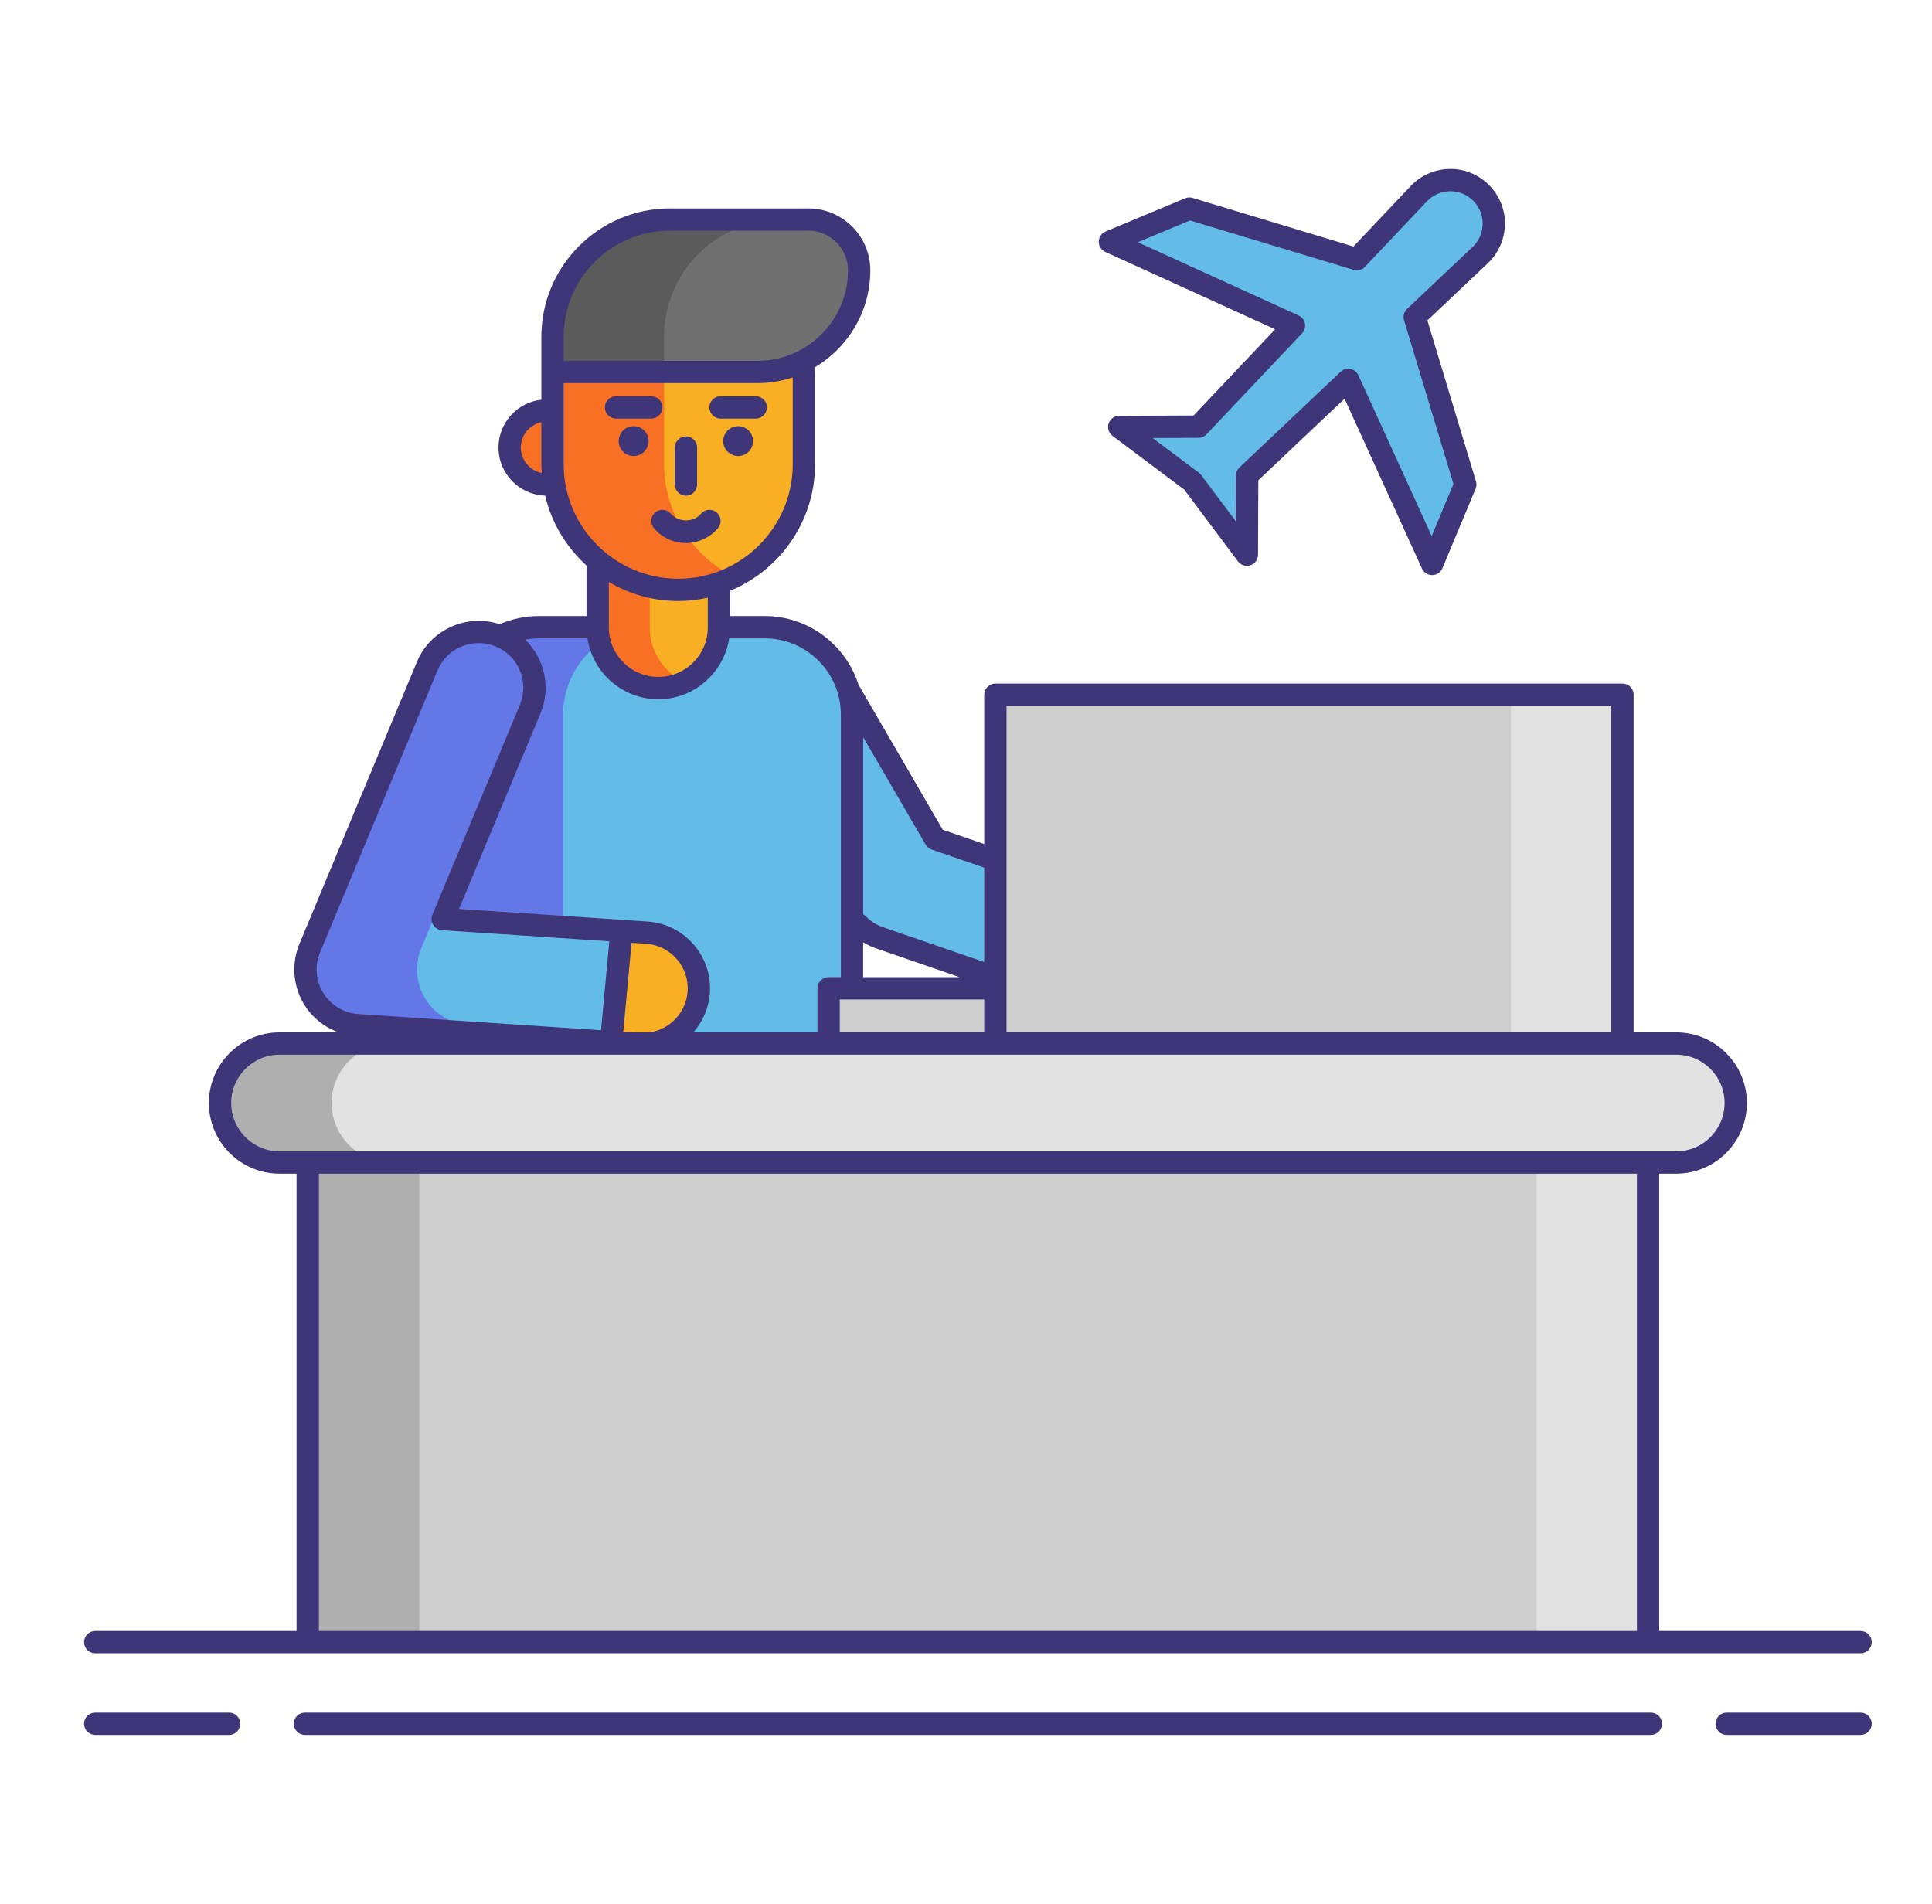 <svg width="69" height="68" viewBox="0 0 69 68" fill="none" xmlns="http://www.w3.org/2000/svg">
<g clip-path="url(#clip0_22_4801)">
<path d="M59.865 37.271H9.983C8.81 37.271 7.858 38.222 7.858 39.396C7.858 40.569 8.81 41.521 9.983 41.521H59.865C61.038 41.521 61.99 40.569 61.99 39.396C61.99 38.222 61.038 37.271 59.865 37.271Z" fill="#E2E2E2"/>
<path d="M11.843 39.396C11.843 38.223 12.795 37.271 13.968 37.271H9.984C8.81 37.271 7.859 38.223 7.859 39.396C7.859 40.57 8.81 41.521 9.984 41.521H13.968C12.795 41.521 11.843 40.57 11.843 39.396Z" fill="#AFAFAF"/>
<path d="M58.006 39.396C58.006 38.223 57.055 37.271 55.881 37.271H59.866C61.039 37.271 61.991 38.223 61.991 39.396C61.991 40.57 61.039 41.521 59.866 41.521H55.881C57.055 41.521 58.006 40.57 58.006 39.396Z" fill="#E2E2E2"/>
<path d="M10.989 41.521H58.857V58.654H10.989V41.521Z" fill="#CECECE"/>
<path d="M10.991 41.521H14.975V58.653H10.991V41.521Z" fill="#AFAFAF"/>
<path d="M54.875 41.521H58.859V58.654H54.875V41.521Z" fill="#E2E2E2"/>
<path d="M38.707 35.894C38.491 35.894 38.273 35.859 38.058 35.785L31.403 33.492C30.951 33.336 30.57 33.023 30.33 32.609L26.527 26.067C25.975 25.116 26.298 23.896 27.249 23.343C28.2 22.79 29.419 23.113 29.972 24.065L33.402 29.966L39.356 32.018C40.396 32.376 40.949 33.51 40.59 34.55C40.306 35.375 39.534 35.894 38.707 35.894Z" fill="#63BCE7"/>
<path d="M19.521 17.307C20.251 17.307 20.843 16.715 20.843 15.985C20.843 15.256 20.251 14.664 19.521 14.664C18.792 14.664 18.2 15.256 18.2 15.985C18.2 16.715 18.792 17.307 19.521 17.307Z" fill="#F87023"/>
<path d="M30.429 37.271L16.176 37.22L16.125 25.521C16.125 23.798 17.522 22.401 19.245 22.401H27.309C29.032 22.401 30.429 23.798 30.429 25.521V37.271Z" fill="#63BCE7"/>
<path d="M23.23 22.401H19.245C17.522 22.401 16.125 23.798 16.125 25.521V36.971L20.11 37.271V25.521C20.11 23.798 21.506 22.401 23.23 22.401Z" fill="#6377E7"/>
<path d="M23.51 24.576C22.314 24.576 21.345 23.606 21.345 22.41V18.815C21.345 17.619 22.314 16.65 23.51 16.65C24.706 16.65 25.676 17.619 25.676 18.815V22.41C25.676 23.606 24.706 24.576 23.51 24.576Z" fill="#F8AF23"/>
<path d="M23.205 22.41V18.815C23.205 17.953 23.711 17.21 24.441 16.862C24.159 16.727 23.845 16.65 23.511 16.65C22.315 16.65 21.346 17.619 21.346 18.815V22.41C21.346 23.606 22.315 24.576 23.511 24.576C23.845 24.576 24.159 24.498 24.441 24.364C23.711 24.016 23.205 23.273 23.205 22.41Z" fill="#F87023"/>
<path d="M35.549 24.814H57.946V37.271H35.549V24.814Z" fill="#CECECE"/>
<path d="M53.962 24.814H57.947V37.271H53.962V24.814Z" fill="#E2E2E2"/>
<path d="M29.594 35.299H35.55V37.271H29.594V35.299Z" fill="#CECECE"/>
<path d="M24.221 21.069C21.742 21.069 19.732 19.059 19.732 16.58V13.386C19.732 10.907 21.741 8.897 24.221 8.897C26.7 8.897 28.71 10.907 28.71 13.386V16.58C28.709 19.059 26.7 21.069 24.221 21.069Z" fill="#F8AF23"/>
<path d="M23.717 16.58V13.386C23.717 11.624 24.736 10.103 26.214 9.368C25.613 9.07 24.939 8.898 24.222 8.898C21.743 8.898 19.733 10.907 19.733 13.386V16.58C19.733 19.059 21.743 21.069 24.222 21.069C24.939 21.069 25.613 20.897 26.214 20.599C24.736 19.864 23.717 18.343 23.717 16.58Z" fill="#F87023"/>
<path d="M15.811 32.825L18.935 25.328C19.358 24.313 18.878 23.146 17.862 22.723C16.847 22.301 15.68 22.78 15.257 23.796L11.063 33.862C10.816 34.455 10.87 35.131 11.209 35.677C11.547 36.224 12.128 36.573 12.769 36.616L21.827 37.22L22.195 33.251L15.811 32.825Z" fill="#63BCE7"/>
<path d="M15.193 35.677C14.854 35.131 14.8 34.455 15.047 33.862L19.059 24.234C18.949 23.581 18.519 22.997 17.862 22.723C16.847 22.301 15.68 22.78 15.257 23.796L11.063 33.862C10.816 34.455 10.87 35.131 11.209 35.678C11.547 36.224 12.128 36.573 12.769 36.616L21.827 37.22L21.852 36.956L16.754 36.616C16.113 36.573 15.532 36.224 15.193 35.677Z" fill="#6377E7"/>
<path d="M22.968 37.291C24.008 37.291 24.884 36.484 24.954 35.432C25.027 34.334 24.197 33.385 23.099 33.312L22.194 33.251L21.826 37.22L22.834 37.287C22.879 37.29 22.924 37.291 22.968 37.291Z" fill="#F8AF23"/>
<path d="M22.629 16.288C22.923 16.288 23.162 16.049 23.162 15.755C23.162 15.461 22.923 15.222 22.629 15.222C22.335 15.222 22.096 15.461 22.096 15.755C22.096 16.049 22.335 16.288 22.629 16.288Z" fill="#3F3679"/>
<path d="M26.362 16.288C26.656 16.288 26.895 16.049 26.895 15.755C26.895 15.461 26.656 15.222 26.362 15.222C26.068 15.222 25.829 15.461 25.829 15.755C25.829 16.049 26.068 16.288 26.362 16.288Z" fill="#3F3679"/>
<path d="M19.732 13.287V12.03C19.732 9.717 21.607 7.842 23.92 7.842H28.87C29.872 7.842 30.684 8.654 30.684 9.655C30.684 11.661 29.058 13.287 27.052 13.287H19.732Z" fill="#707070"/>
<path d="M27.906 7.842H23.921C21.608 7.842 19.733 9.717 19.733 12.03V13.287H23.717V12.03C23.717 9.717 25.592 7.842 27.906 7.842Z" fill="#5B5B5B"/>
<path d="M48.153 13.569L51.149 20.142L52.333 17.304L50.526 11.325L52.865 9.112C53.087 8.903 53.241 8.633 53.31 8.336C53.571 7.217 52.567 6.213 51.447 6.473C51.151 6.542 50.881 6.697 50.671 6.918L48.459 9.258L42.479 7.45L39.641 8.634L46.214 11.631L42.801 15.24L39.974 15.251L42.58 17.204L44.532 19.81L44.544 16.983L48.153 13.569Z" fill="#63BCE7"/>
<path d="M8.182 61.17H3.4C3.18 61.17 3.002 61.348 3.002 61.568C3.002 61.788 3.18 61.967 3.4 61.967H8.182C8.402 61.967 8.581 61.788 8.581 61.568C8.581 61.348 8.402 61.17 8.182 61.17Z" fill="#3F3679"/>
<path d="M66.448 61.17H61.666C61.447 61.17 61.268 61.348 61.268 61.568C61.268 61.788 61.447 61.967 61.666 61.967H66.448C66.668 61.967 66.847 61.788 66.847 61.568C66.847 61.348 66.668 61.17 66.448 61.17Z" fill="#3F3679"/>
<path d="M58.958 61.17H10.891C10.671 61.17 10.492 61.348 10.492 61.568C10.492 61.788 10.671 61.967 10.891 61.967H58.958C59.178 61.967 59.356 61.788 59.356 61.568C59.356 61.348 59.178 61.17 58.958 61.17Z" fill="#3F3679"/>
<path d="M3.4 59.052H10.99H58.859H66.449C66.669 59.052 66.847 58.873 66.847 58.654C66.847 58.434 66.669 58.255 66.449 58.255H59.257V41.92H59.865C61.257 41.92 62.389 40.788 62.389 39.396C62.389 38.005 61.257 36.873 59.865 36.873H58.344V24.814C58.344 24.594 58.166 24.415 57.946 24.415H35.549C35.329 24.415 35.151 24.594 35.151 24.814V30.147L33.672 29.638L30.707 24.535C30.696 24.517 30.683 24.501 30.671 24.485C30.227 23.049 28.888 22.003 27.308 22.003H26.075V21.1C27.853 20.368 29.109 18.618 29.109 16.58V13.386C29.109 13.297 29.106 13.208 29.102 13.12C30.285 12.417 31.083 11.129 31.083 9.656C31.083 8.436 30.09 7.444 28.871 7.444H23.921C21.392 7.444 19.334 9.501 19.334 12.03V13.039V13.288V14.277C18.474 14.371 17.803 15.102 17.803 15.986C17.803 16.916 18.546 17.674 19.469 17.703C19.7 18.681 20.225 19.545 20.947 20.198V22.003H19.245C18.758 22.003 18.287 22.102 17.844 22.295C16.67 21.907 15.372 22.484 14.889 23.643L10.695 33.709C10.399 34.419 10.464 35.234 10.869 35.888C11.156 36.35 11.591 36.692 12.092 36.873H9.984C8.592 36.873 7.46 38.005 7.46 39.397C7.46 40.788 8.592 41.92 9.984 41.92H10.592V58.255H3.4C3.18 58.255 3.002 58.434 3.002 58.654C3.002 58.874 3.18 59.052 3.4 59.052ZM35.948 25.212H57.547V36.873H35.948V35.299V25.212ZM29.992 36.873V35.697H35.151V36.873H29.992ZM30.827 33.657C30.969 33.741 31.117 33.815 31.274 33.868L34.27 34.901H30.827V33.657ZM33.273 30.343L35.151 30.99V34.361L31.533 33.115C31.292 33.032 31.071 32.89 30.895 32.705C30.875 32.683 30.85 32.672 30.827 32.656V26.328L33.058 30.166C33.106 30.249 33.182 30.311 33.273 30.343ZM20.131 12.03C20.131 9.94 21.831 8.24 23.921 8.24H28.871C29.651 8.24 30.286 8.875 30.286 9.655C30.286 11.438 28.836 12.889 27.053 12.889H20.131V12.03ZM18.6 15.985C18.6 15.541 18.915 15.17 19.334 15.082V16.58C19.334 16.685 19.343 16.788 19.35 16.891C18.923 16.809 18.6 16.435 18.6 15.985ZM20.131 16.58V13.685H27.053C27.493 13.685 27.916 13.612 28.312 13.481V16.58C28.312 18.835 26.477 20.67 24.222 20.67C21.966 20.67 20.131 18.835 20.131 16.58ZM24.221 21.467C24.584 21.467 24.938 21.424 25.278 21.349V22.41C25.278 23.385 24.486 24.177 23.511 24.177C22.537 24.177 21.744 23.385 21.744 22.41V20.786C22.471 21.216 23.317 21.467 24.221 21.467ZM20.98 22.8C21.168 24.029 22.23 24.974 23.511 24.974C24.792 24.974 25.853 24.029 26.042 22.8H27.308C28.809 22.8 30.03 24.021 30.03 25.521V34.901H29.594C29.374 34.901 29.195 35.079 29.195 35.299V36.873H24.763C25.099 36.49 25.316 36 25.353 35.458C25.44 34.143 24.441 33.002 23.126 32.914L22.221 32.853L16.393 32.465L19.302 25.482C19.691 24.55 19.441 23.511 18.757 22.846C18.917 22.817 19.079 22.8 19.245 22.8H20.98ZM22.616 36.873L22.261 36.849L22.553 33.698L22.555 33.674L23.073 33.709C23.95 33.767 24.616 34.528 24.557 35.405C24.507 36.158 23.933 36.762 23.209 36.873H22.616ZM11.547 35.467C11.277 35.031 11.233 34.488 11.431 34.015L15.624 23.949C15.879 23.337 16.473 22.969 17.098 22.969C17.302 22.969 17.509 23.008 17.709 23.091C18.52 23.429 18.905 24.364 18.567 25.175L15.443 32.672C15.393 32.791 15.404 32.926 15.472 33.035C15.54 33.144 15.656 33.214 15.784 33.223L21.76 33.621L21.468 36.772L21.466 36.796L12.795 36.218C12.284 36.184 11.817 35.904 11.547 35.467ZM8.257 39.396C8.257 38.444 9.032 37.67 9.984 37.67H29.594H35.549H57.946H59.865C60.817 37.67 61.592 38.444 61.592 39.396C61.592 40.348 60.817 41.123 59.865 41.123H58.859H10.99H9.984C9.032 41.123 8.257 40.348 8.257 39.396ZM11.389 41.92H58.461V58.255H11.389V41.92Z" fill="#3F3679"/>
<path d="M24.498 17.705C24.718 17.705 24.896 17.526 24.896 17.306V15.985C24.896 15.765 24.718 15.587 24.498 15.587C24.278 15.587 24.099 15.765 24.099 15.985V17.306C24.099 17.526 24.278 17.705 24.498 17.705Z" fill="#3F3679"/>
<path d="M22.001 14.951H23.259C23.479 14.951 23.658 14.772 23.658 14.552C23.658 14.332 23.479 14.154 23.259 14.154H22.001C21.781 14.154 21.602 14.332 21.602 14.552C21.602 14.772 21.781 14.951 22.001 14.951Z" fill="#3F3679"/>
<path d="M25.733 14.951H26.992C27.212 14.951 27.39 14.772 27.39 14.552C27.39 14.332 27.212 14.154 26.992 14.154H25.733C25.514 14.154 25.335 14.332 25.335 14.552C25.335 14.772 25.514 14.951 25.733 14.951Z" fill="#3F3679"/>
<path d="M23.354 18.865C23.64 19.202 24.057 19.395 24.498 19.395C24.938 19.395 25.355 19.201 25.642 18.865C25.784 18.697 25.764 18.445 25.596 18.303C25.428 18.161 25.177 18.181 25.034 18.349C24.765 18.666 24.231 18.666 23.961 18.349C23.819 18.181 23.568 18.161 23.399 18.303C23.232 18.445 23.211 18.697 23.354 18.865Z" fill="#3F3679"/>
<path d="M39.475 8.998L45.541 11.762L42.628 14.842L39.971 14.853C39.8 14.854 39.648 14.964 39.595 15.127C39.541 15.289 39.597 15.468 39.734 15.57L42.294 17.488L44.212 20.049C44.315 20.187 44.495 20.243 44.656 20.188C44.819 20.135 44.929 19.983 44.93 19.812L44.94 17.155L48.02 14.242L50.785 20.308C50.85 20.45 50.992 20.541 51.148 20.541H51.154C51.312 20.538 51.454 20.442 51.515 20.296L52.7 17.458C52.736 17.373 52.74 17.278 52.713 17.189L50.978 11.445L53.138 9.402C53.417 9.137 53.61 8.8 53.697 8.426C53.851 7.766 53.656 7.085 53.177 6.606C52.697 6.126 52.017 5.932 51.356 6.085C50.982 6.172 50.645 6.366 50.381 6.645L48.337 8.805L42.593 7.069C42.505 7.042 42.41 7.048 42.325 7.083L39.487 8.267C39.341 8.328 39.245 8.47 39.242 8.628C39.239 8.787 39.331 8.932 39.475 8.998ZM42.5 7.874L48.343 9.639C48.487 9.684 48.644 9.642 48.747 9.532L50.96 7.192C51.116 7.027 51.315 6.913 51.537 6.861C51.927 6.77 52.33 6.886 52.614 7.169C52.897 7.453 53.012 7.855 52.921 8.246C52.87 8.467 52.756 8.667 52.59 8.823L50.251 11.035C50.142 11.139 50.1 11.296 50.144 11.44L51.909 17.283L51.132 19.146L48.514 13.405C48.461 13.288 48.354 13.203 48.228 13.178C48.202 13.173 48.177 13.171 48.152 13.171C48.051 13.171 47.952 13.21 47.878 13.28L44.269 16.694C44.19 16.768 44.145 16.872 44.144 16.981L44.138 18.62L42.898 16.965C42.875 16.935 42.848 16.908 42.818 16.885L41.163 15.645L42.802 15.639C42.91 15.638 43.015 15.593 43.09 15.514L46.503 11.905C46.591 11.812 46.629 11.681 46.605 11.555C46.58 11.429 46.496 11.322 46.379 11.269L40.637 8.651L42.5 7.874Z" fill="#3F3679"/>
</g>
<defs>
<clipPath id="clip0_22_4801">
<rect width="68" height="68" fill="white" transform="translate(0.925 0)"/>
</clipPath>
</defs>
</svg>
